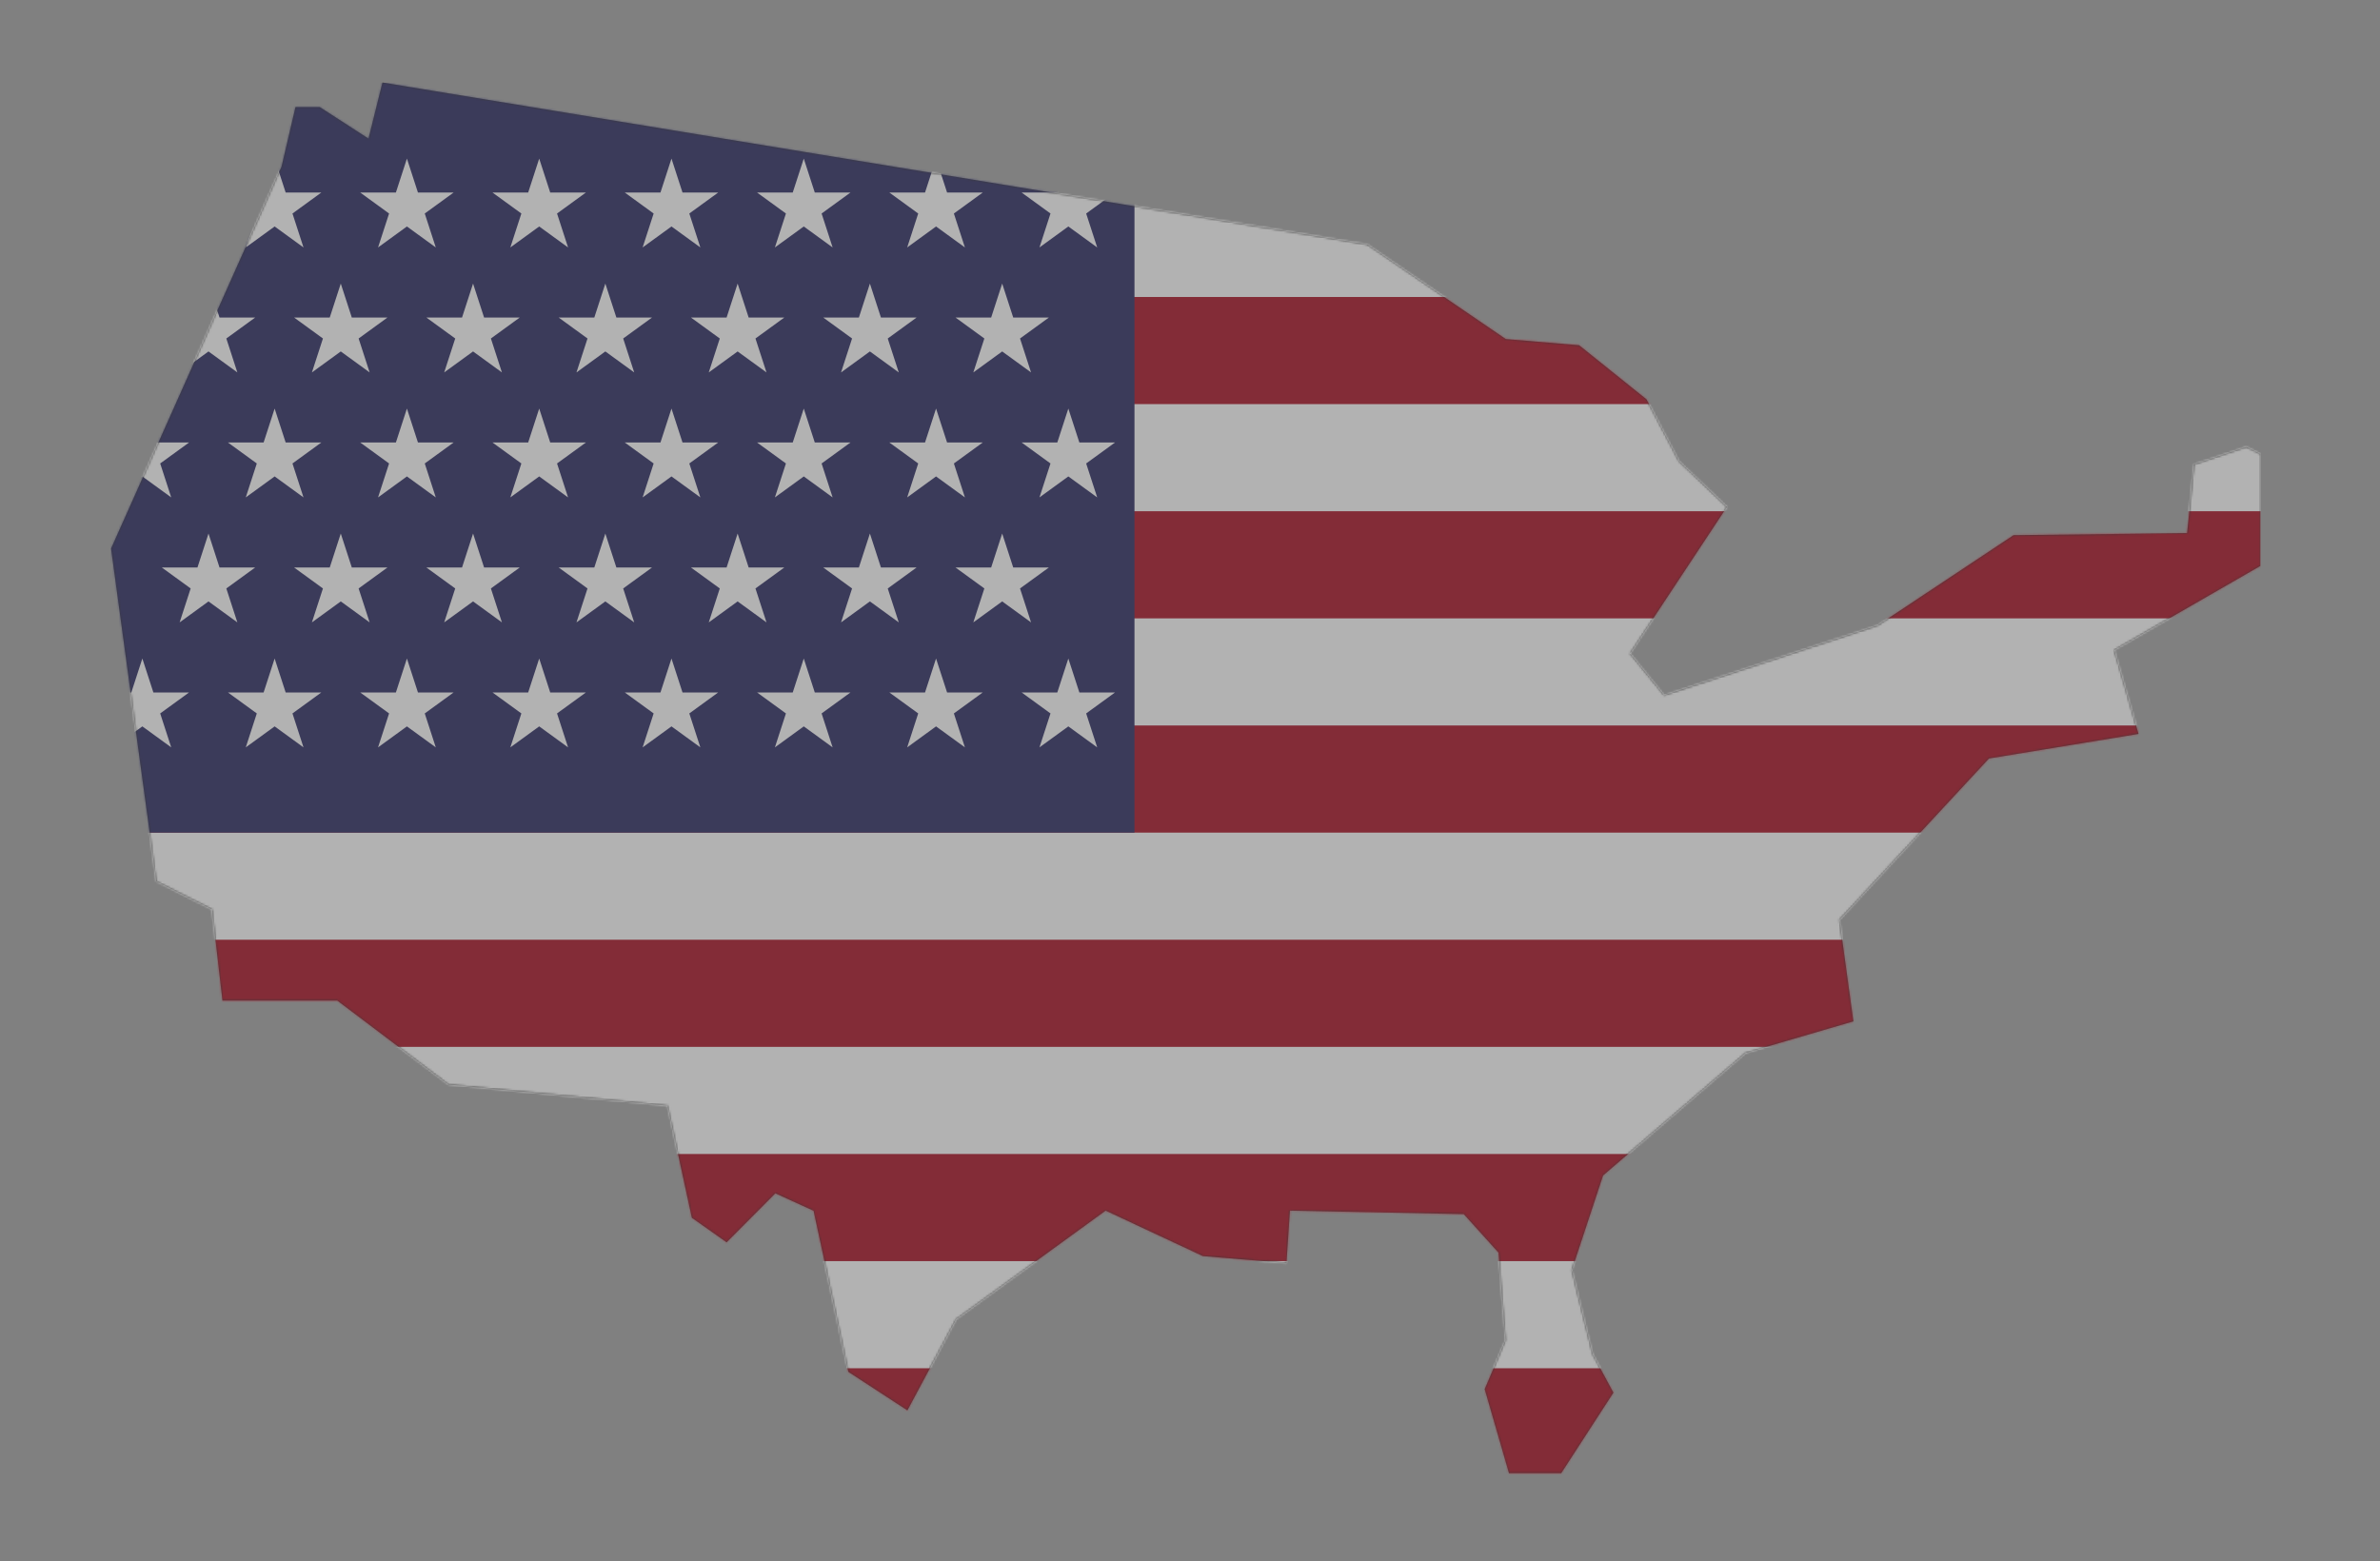 <?xml version="1.0" encoding="UTF-8"?>
<svg width="1093px" height="717px" viewBox="0 0 1093 717" version="1.1" xmlns="http://www.w3.org/2000/svg" xmlns:xlink="http://www.w3.org/1999/xlink">
    <rect x="0" y="0" width="1093" height="717" fill="#808080" stroke="none"/>
    <!-- Generator: Sketch 43.2 (39069) - http://www.bohemiancoding.com/sketch -->
    <title>Artboard</title>
    <desc>Created with Sketch.</desc>
    <defs>
        <polygon id="path-1" points="175.641 37.884 169.23 63.659 146.853 49.168 135.697 49.168 129.286 76.546 51 251.967 71.774 404.819 97.356 417.706 102.164 459.574 154.868 459.574 205.968 498.172 306.566 507.853 317.722 559.338 333.687 570.623 356.063 548.118 373.631 556.133 389.596 630.122 416.717 647.818 439.093 605.951 507.762 556.069 552.45 576.97 590.792 580.176 592.395 556.069 672.219 557.671 688.184 575.367 691.39 615.568 681.836 638.073 692.992 676.671 716.972 676.671 740.951 639.676 731.398 621.98 721.845 583.382 736.207 539.911 801.669 483.618 851.166 469.127 844.755 422.451 913.423 348.397 982.091 337.113 970.935 298.579 1038 259.981 1038 208.496 1031.588 205.291 1007.609 213.305 1004.403 244.85 924.707 245.812 862.258 287.295 764.225 319.353 748.581 300.182 793.077 232.86 771.086 211.894 756.147 183.427 725.179 158.55 691.518 155.729 627.915 112.322"></polygon>
    </defs>
    <g id="Page-1" stroke="none" stroke-width="1" fill="none" fill-rule="evenodd">
        <g id="Artboard">
            <mask id="mask-2" fill="white">
                <use xlink:href="#path-1"></use>
            </mask>
            <use id="Mask" fill="#3A3A3A" fill-rule="nonzero" xlink:href="#path-1"></use>
            <g id="usa-flag" opacity="0.606" mask="url(#mask-2)">
                <g transform="translate(35, 38)">
                    <rect id="Rectangle-path" fill="#FFFFFF" fill-rule="nonzero" x="0" y="0" width="1215" height="639.677"></rect>
                    <rect id="stripe" fill="#B22234" fill-rule="nonzero" x="0" y="0" width="1215" height="49.206"></rect>
                    <g id="stripe-link" stroke-width="1" fill="none" fill-rule="evenodd" transform="translate(0, 98.412)">
                        <rect id="stripe" fill="#B22234" fill-rule="nonzero" x="0" y="0" width="1215" height="49.206"></rect>
                    </g>
                    <g id="stripe-link" stroke-width="1" fill="none" fill-rule="evenodd" transform="translate(0, 196.824)">
                        <rect id="stripe" fill="#B22234" fill-rule="nonzero" x="0" y="0" width="1215" height="49.206"></rect>
                    </g>
                    <g id="stripe-link" stroke-width="1" fill="none" fill-rule="evenodd" transform="translate(0, 295.236)">
                        <rect id="stripe" fill="#B22234" fill-rule="nonzero" x="0" y="0" width="1215" height="49.206"></rect>
                    </g>
                    <g id="stripe-link" stroke-width="1" fill="none" fill-rule="evenodd" transform="translate(0, 393.648)">
                        <rect id="stripe" fill="#B22234" fill-rule="nonzero" x="0" y="0" width="1215" height="49.206"></rect>
                    </g>
                    <g id="stripe-link" stroke-width="1" fill="none" fill-rule="evenodd" transform="translate(0, 492.06)">
                        <rect id="stripe" fill="#B22234" fill-rule="nonzero" x="0" y="0" width="1215" height="49.206"></rect>
                    </g>
                    <g id="stripe-link" stroke-width="1" fill="none" fill-rule="evenodd" transform="translate(0, 590.472)">
                        <rect id="stripe" fill="#B22234" fill-rule="nonzero" x="0" y="0" width="1215" height="49.206"></rect>
                    </g>
                    <rect id="Rectangle-path" fill="#3C3B6E" fill-rule="nonzero" x="0" y="0" width="486" height="344.442"></rect>
                    <g id="star-link" stroke-width="1" fill="none" fill-rule="evenodd" transform="translate(8.731, 34.772)">
                        <polygon id="star" fill="#FFFFFF" fill-rule="nonzero" points="8.389 40.884 13.452 25.297 0.197 15.664 16.581 15.664 21.644 0.078 26.706 15.664 43.09 15.664 29.835 25.297 34.898 40.884 21.644 31.251"></polygon>
                    </g>
                    <g id="star-link" stroke-width="1" fill="none" fill-rule="evenodd" transform="translate(69.481, 34.772)">
                        <polygon id="star" fill="#FFFFFF" fill-rule="nonzero" points="8.389 40.884 13.452 25.297 0.197 15.664 16.581 15.664 21.644 0.078 26.706 15.664 43.09 15.664 29.835 25.297 34.898 40.884 21.644 31.251"></polygon>
                    </g>
                    <g id="star-link" stroke-width="1" fill="none" fill-rule="evenodd" transform="translate(130.231, 34.772)">
                        <polygon id="star" fill="#FFFFFF" fill-rule="nonzero" points="8.389 40.884 13.452 25.297 0.197 15.664 16.581 15.664 21.644 0.078 26.706 15.664 43.09 15.664 29.835 25.297 34.898 40.884 21.644 31.251"></polygon>
                    </g>
                    <g id="star-link" stroke-width="1" fill="none" fill-rule="evenodd" transform="translate(190.981, 34.772)">
                        <polygon id="star" fill="#FFFFFF" fill-rule="nonzero" points="8.389 40.884 13.452 25.297 0.197 15.664 16.581 15.664 21.644 0.078 26.706 15.664 43.09 15.664 29.835 25.297 34.898 40.884 21.644 31.251"></polygon>
                    </g>
                    <g id="star-link" stroke-width="1" fill="none" fill-rule="evenodd" transform="translate(251.731, 34.772)">
                        <polygon id="star" fill="#FFFFFF" fill-rule="nonzero" points="8.389 40.884 13.452 25.297 0.197 15.664 16.581 15.664 21.644 0.078 26.706 15.664 43.09 15.664 29.835 25.297 34.898 40.884 21.644 31.251"></polygon>
                    </g>
                    <g id="star-link" stroke-width="1" fill="none" fill-rule="evenodd" transform="translate(312.481, 34.772)">
                        <polygon id="star" fill="#FFFFFF" fill-rule="nonzero" points="8.389 40.884 13.452 25.297 0.197 15.664 16.581 15.664 21.644 0.078 26.706 15.664 43.09 15.664 29.835 25.297 34.898 40.884 21.644 31.251"></polygon>
                    </g>
                    <g id="star-link" stroke-width="1" fill="none" fill-rule="evenodd" transform="translate(373.231, 34.772)">
                        <polygon id="star" fill="#FFFFFF" fill-rule="nonzero" points="8.389 40.884 13.452 25.297 0.197 15.664 16.581 15.664 21.644 0.078 26.706 15.664 43.09 15.664 29.835 25.297 34.898 40.884 21.644 31.251"></polygon>
                    </g>
                    <g id="star-link" stroke-width="1" fill="none" fill-rule="evenodd" transform="translate(433.981, 34.772)">
                        <polygon id="star" fill="#FFFFFF" fill-rule="nonzero" points="8.389 40.884 13.452 25.297 0.197 15.664 16.581 15.664 21.644 0.078 26.706 15.664 43.09 15.664 29.835 25.297 34.898 40.884 21.644 31.251"></polygon>
                    </g>
                    <g id="star-link" stroke-width="1" fill="none" fill-rule="evenodd" transform="translate(8.731, 149.586)">
                        <polygon id="star" fill="#FFFFFF" fill-rule="nonzero" points="8.389 40.884 13.452 25.297 0.197 15.664 16.581 15.664 21.644 0.078 26.706 15.664 43.09 15.664 29.835 25.297 34.898 40.884 21.644 31.251"></polygon>
                    </g>
                    <g id="star-link" stroke-width="1" fill="none" fill-rule="evenodd" transform="translate(69.481, 149.586)">
                        <polygon id="star" fill="#FFFFFF" fill-rule="nonzero" points="8.389 40.884 13.452 25.297 0.197 15.664 16.581 15.664 21.644 0.078 26.706 15.664 43.09 15.664 29.835 25.297 34.898 40.884 21.644 31.251"></polygon>
                    </g>
                    <g id="star-link" stroke-width="1" fill="none" fill-rule="evenodd" transform="translate(130.231, 149.586)">
                        <polygon id="star" fill="#FFFFFF" fill-rule="nonzero" points="8.389 40.884 13.452 25.297 0.197 15.664 16.581 15.664 21.644 0.078 26.706 15.664 43.09 15.664 29.835 25.297 34.898 40.884 21.644 31.251"></polygon>
                    </g>
                    <g id="star-link" stroke-width="1" fill="none" fill-rule="evenodd" transform="translate(190.981, 149.586)">
                        <polygon id="star" fill="#FFFFFF" fill-rule="nonzero" points="8.389 40.884 13.452 25.297 0.197 15.664 16.581 15.664 21.644 0.078 26.706 15.664 43.09 15.664 29.835 25.297 34.898 40.884 21.644 31.251"></polygon>
                    </g>
                    <g id="star-link" stroke-width="1" fill="none" fill-rule="evenodd" transform="translate(251.731, 149.586)">
                        <polygon id="star" fill="#FFFFFF" fill-rule="nonzero" points="8.389 40.884 13.452 25.297 0.197 15.664 16.581 15.664 21.644 0.078 26.706 15.664 43.09 15.664 29.835 25.297 34.898 40.884 21.644 31.251"></polygon>
                    </g>
                    <g id="star-link" stroke-width="1" fill="none" fill-rule="evenodd" transform="translate(312.481, 149.586)">
                        <polygon id="star" fill="#FFFFFF" fill-rule="nonzero" points="8.389 40.884 13.452 25.297 0.197 15.664 16.581 15.664 21.644 0.078 26.706 15.664 43.09 15.664 29.835 25.297 34.898 40.884 21.644 31.251"></polygon>
                    </g>
                    <g id="star-link" stroke-width="1" fill="none" fill-rule="evenodd" transform="translate(373.231, 149.586)">
                        <polygon id="star" fill="#FFFFFF" fill-rule="nonzero" points="8.389 40.884 13.452 25.297 0.197 15.664 16.581 15.664 21.644 0.078 26.706 15.664 43.09 15.664 29.835 25.297 34.898 40.884 21.644 31.251"></polygon>
                    </g>
                    <g id="star-link" stroke-width="1" fill="none" fill-rule="evenodd" transform="translate(433.981, 149.586)">
                        <polygon id="star" fill="#FFFFFF" fill-rule="nonzero" points="8.389 40.884 13.452 25.297 0.197 15.664 16.581 15.664 21.644 0.078 26.706 15.664 43.09 15.664 29.835 25.297 34.898 40.884 21.644 31.251"></polygon>
                    </g>
                    <g id="star-link" stroke-width="1" fill="none" fill-rule="evenodd" transform="translate(8.731, 264.4)">
                        <polygon id="star" fill="#FFFFFF" fill-rule="nonzero" points="8.389 40.884 13.452 25.297 0.197 15.664 16.581 15.664 21.644 0.078 26.706 15.664 43.09 15.664 29.835 25.297 34.898 40.884 21.644 31.251"></polygon>
                    </g>
                    <g id="star-link" stroke-width="1" fill="none" fill-rule="evenodd" transform="translate(69.481, 264.4)">
                        <polygon id="star" fill="#FFFFFF" fill-rule="nonzero" points="8.389 40.884 13.452 25.297 0.197 15.664 16.581 15.664 21.644 0.078 26.706 15.664 43.09 15.664 29.835 25.297 34.898 40.884 21.644 31.251"></polygon>
                    </g>
                    <g id="star-link" stroke-width="1" fill="none" fill-rule="evenodd" transform="translate(130.231, 264.4)">
                        <polygon id="star" fill="#FFFFFF" fill-rule="nonzero" points="8.389 40.884 13.452 25.297 0.197 15.664 16.581 15.664 21.644 0.078 26.706 15.664 43.09 15.664 29.835 25.297 34.898 40.884 21.644 31.251"></polygon>
                    </g>
                    <g id="star-link" stroke-width="1" fill="none" fill-rule="evenodd" transform="translate(190.981, 264.4)">
                        <polygon id="star" fill="#FFFFFF" fill-rule="nonzero" points="8.389 40.884 13.452 25.297 0.197 15.664 16.581 15.664 21.644 0.078 26.706 15.664 43.09 15.664 29.835 25.297 34.898 40.884 21.644 31.251"></polygon>
                    </g>
                    <g id="star-link" stroke-width="1" fill="none" fill-rule="evenodd" transform="translate(251.731, 264.4)">
                        <polygon id="star" fill="#FFFFFF" fill-rule="nonzero" points="8.389 40.884 13.452 25.297 0.197 15.664 16.581 15.664 21.644 0.078 26.706 15.664 43.09 15.664 29.835 25.297 34.898 40.884 21.644 31.251"></polygon>
                    </g>
                    <g id="star-link" stroke-width="1" fill="none" fill-rule="evenodd" transform="translate(312.481, 264.4)">
                        <polygon id="star" fill="#FFFFFF" fill-rule="nonzero" points="8.389 40.884 13.452 25.297 0.197 15.664 16.581 15.664 21.644 0.078 26.706 15.664 43.09 15.664 29.835 25.297 34.898 40.884 21.644 31.251"></polygon>
                    </g>
                    <g id="star-link" stroke-width="1" fill="none" fill-rule="evenodd" transform="translate(373.231, 264.4)">
                        <polygon id="star" fill="#FFFFFF" fill-rule="nonzero" points="8.389 40.884 13.452 25.297 0.197 15.664 16.581 15.664 21.644 0.078 26.706 15.664 43.09 15.664 29.835 25.297 34.898 40.884 21.644 31.251"></polygon>
                    </g>
                    <g id="star-link" stroke-width="1" fill="none" fill-rule="evenodd" transform="translate(433.981, 264.4)">
                        <polygon id="star" fill="#FFFFFF" fill-rule="nonzero" points="8.389 40.884 13.452 25.297 0.197 15.664 16.581 15.664 21.644 0.078 26.706 15.664 43.09 15.664 29.835 25.297 34.898 40.884 21.644 31.251"></polygon>
                    </g>
                    <g id="star-link" stroke-width="1" fill="none" fill-rule="evenodd" transform="translate(39.106, 92.179)">
                        <polygon id="star" fill="#FFFFFF" fill-rule="nonzero" points="8.389 40.884 13.452 25.297 0.197 15.664 16.581 15.664 21.644 0.078 26.706 15.664 43.09 15.664 29.835 25.297 34.898 40.884 21.644 31.251"></polygon>
                    </g>
                    <g id="star-link" stroke-width="1" fill="none" fill-rule="evenodd" transform="translate(99.856, 92.179)">
                        <polygon id="star" fill="#FFFFFF" fill-rule="nonzero" points="8.389 40.884 13.452 25.297 0.197 15.664 16.581 15.664 21.644 0.078 26.706 15.664 43.09 15.664 29.835 25.297 34.898 40.884 21.644 31.251"></polygon>
                    </g>
                    <g id="star-link" stroke-width="1" fill="none" fill-rule="evenodd" transform="translate(160.606, 92.179)">
                        <polygon id="star" fill="#FFFFFF" fill-rule="nonzero" points="8.389 40.884 13.452 25.297 0.197 15.664 16.581 15.664 21.644 0.078 26.706 15.664 43.09 15.664 29.835 25.297 34.898 40.884 21.644 31.251"></polygon>
                    </g>
                    <g id="star-link" stroke-width="1" fill="none" fill-rule="evenodd" transform="translate(221.356, 92.179)">
                        <polygon id="star" fill="#FFFFFF" fill-rule="nonzero" points="8.389 40.884 13.452 25.297 0.197 15.664 16.581 15.664 21.644 0.078 26.706 15.664 43.09 15.664 29.835 25.297 34.898 40.884 21.644 31.251"></polygon>
                    </g>
                    <g id="star-link" stroke-width="1" fill="none" fill-rule="evenodd" transform="translate(282.106, 92.179)">
                        <polygon id="star" fill="#FFFFFF" fill-rule="nonzero" points="8.389 40.884 13.452 25.297 0.197 15.664 16.581 15.664 21.644 0.078 26.706 15.664 43.09 15.664 29.835 25.297 34.898 40.884 21.644 31.251"></polygon>
                    </g>
                    <g id="star-link" stroke-width="1" fill="none" fill-rule="evenodd" transform="translate(342.856, 92.179)">
                        <polygon id="star" fill="#FFFFFF" fill-rule="nonzero" points="8.389 40.884 13.452 25.297 0.197 15.664 16.581 15.664 21.644 0.078 26.706 15.664 43.09 15.664 29.835 25.297 34.898 40.884 21.644 31.251"></polygon>
                    </g>
                    <g id="star-link" stroke-width="1" fill="none" fill-rule="evenodd" transform="translate(403.606, 92.179)">
                        <polygon id="star" fill="#FFFFFF" fill-rule="nonzero" points="8.389 40.884 13.452 25.297 0.197 15.664 16.581 15.664 21.644 0.078 26.706 15.664 43.09 15.664 29.835 25.297 34.898 40.884 21.644 31.251"></polygon>
                    </g>
                    <g id="star-link" stroke-width="1" fill="none" fill-rule="evenodd" transform="translate(39.106, 206.993)">
                        <polygon id="star" fill="#FFFFFF" fill-rule="nonzero" points="8.389 40.884 13.452 25.297 0.197 15.664 16.581 15.664 21.644 0.078 26.706 15.664 43.09 15.664 29.835 25.297 34.898 40.884 21.644 31.251"></polygon>
                    </g>
                    <g id="star-link" stroke-width="1" fill="none" fill-rule="evenodd" transform="translate(99.856, 206.993)">
                        <polygon id="star" fill="#FFFFFF" fill-rule="nonzero" points="8.389 40.884 13.452 25.297 0.197 15.664 16.581 15.664 21.644 0.078 26.706 15.664 43.09 15.664 29.835 25.297 34.898 40.884 21.644 31.251"></polygon>
                    </g>
                    <g id="star-link" stroke-width="1" fill="none" fill-rule="evenodd" transform="translate(160.606, 206.993)">
                        <polygon id="star" fill="#FFFFFF" fill-rule="nonzero" points="8.389 40.884 13.452 25.297 0.197 15.664 16.581 15.664 21.644 0.078 26.706 15.664 43.09 15.664 29.835 25.297 34.898 40.884 21.644 31.251"></polygon>
                    </g>
                    <g id="star-link" stroke-width="1" fill="none" fill-rule="evenodd" transform="translate(221.356, 206.993)">
                        <polygon id="star" fill="#FFFFFF" fill-rule="nonzero" points="8.389 40.884 13.452 25.297 0.197 15.664 16.581 15.664 21.644 0.078 26.706 15.664 43.09 15.664 29.835 25.297 34.898 40.884 21.644 31.251"></polygon>
                    </g>
                    <g id="star-link" stroke-width="1" fill="none" fill-rule="evenodd" transform="translate(282.106, 206.993)">
                        <polygon id="star" fill="#FFFFFF" fill-rule="nonzero" points="8.389 40.884 13.452 25.297 0.197 15.664 16.581 15.664 21.644 0.078 26.706 15.664 43.09 15.664 29.835 25.297 34.898 40.884 21.644 31.251"></polygon>
                    </g>
                    <g id="star-link" stroke-width="1" fill="none" fill-rule="evenodd" transform="translate(342.856, 206.993)">
                        <polygon id="star" fill="#FFFFFF" fill-rule="nonzero" points="8.389 40.884 13.452 25.297 0.197 15.664 16.581 15.664 21.644 0.078 26.706 15.664 43.09 15.664 29.835 25.297 34.898 40.884 21.644 31.251"></polygon>
                    </g>
                    <g id="star-link" stroke-width="1" fill="none" fill-rule="evenodd" transform="translate(403.606, 206.993)">
                        <polygon id="star" fill="#FFFFFF" fill-rule="nonzero" points="8.389 40.884 13.452 25.297 0.197 15.664 16.581 15.664 21.644 0.078 26.706 15.664 43.09 15.664 29.835 25.297 34.898 40.884 21.644 31.251"></polygon>
                    </g>
                </g>
            </g>
        </g>
    </g>
</svg>